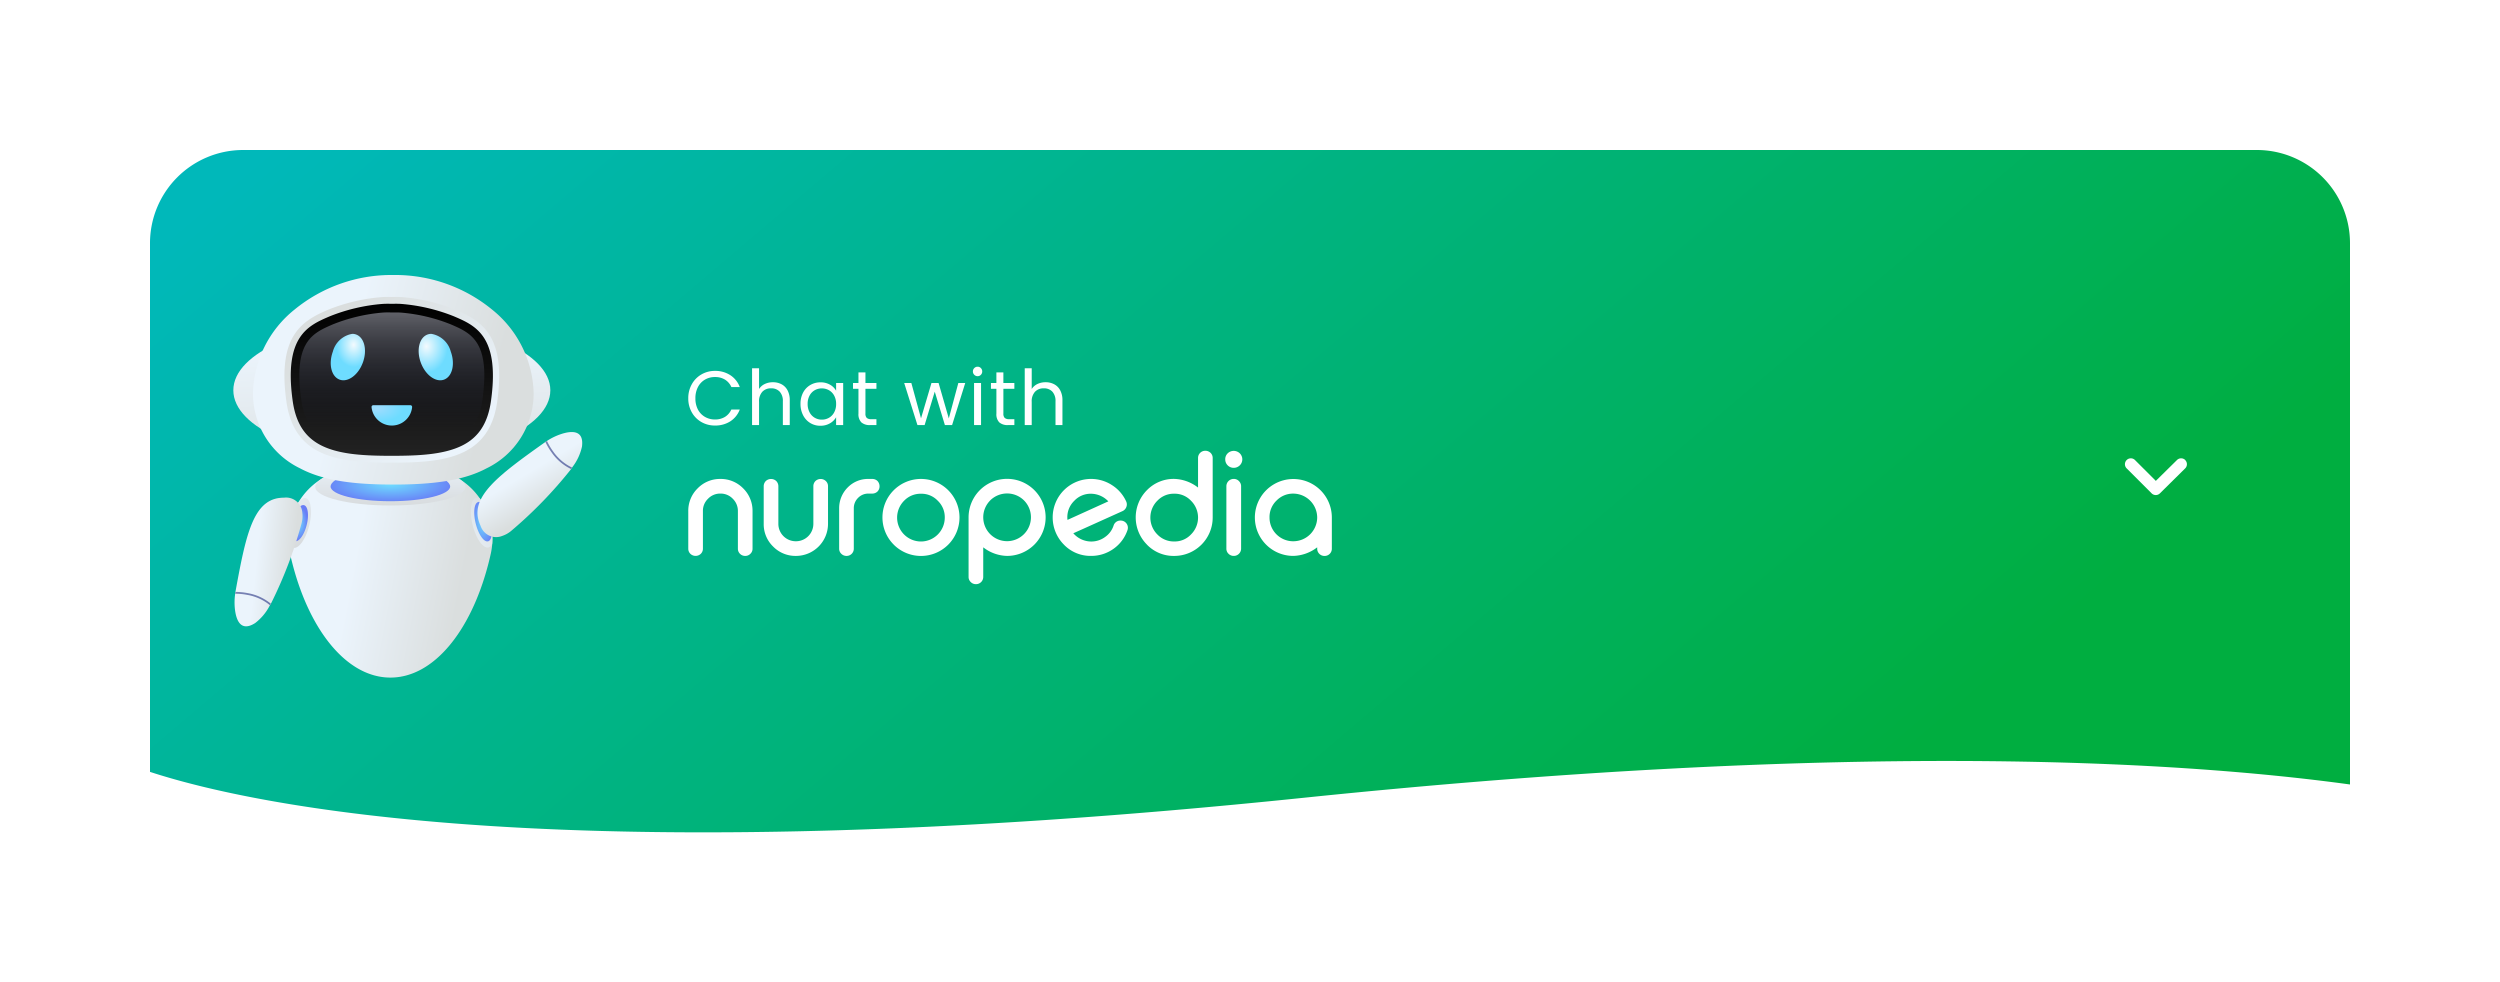 <svg xmlns="http://www.w3.org/2000/svg" xmlns:xlink="http://www.w3.org/1999/xlink" width="300" height="117.882" viewBox="0 0 300 117.882">
  <defs>
    <linearGradient id="linear-gradient" x1="0.014" y1="0.09" x2="0.95" y2="0.453" gradientUnits="objectBoundingBox">
      <stop offset="0" stop-color="#00b8ba"/>
      <stop offset="1" stop-color="#00ae40"/>
    </linearGradient>
    <filter id="Path_4337" x="0" y="0" width="300" height="117.882" filterUnits="userSpaceOnUse">
      <feOffset dy="2" input="SourceAlpha"/>
      <feGaussianBlur stdDeviation="6" result="blur"/>
      <feFlood flood-color="#1381ee" flood-opacity="0.2"/>
      <feComposite operator="in" in2="blur"/>
      <feComposite in="SourceGraphic"/>
    </filter>
    <linearGradient id="linear-gradient-2" x1="0.326" y1="0.433" x2="0.853" y2="0.539" gradientUnits="objectBoundingBox">
      <stop offset="0" stop-color="#ebf4fc"/>
      <stop offset="1" stop-color="#dadede"/>
    </linearGradient>
    <linearGradient id="linear-gradient-3" x1="0.539" y1="-0.087" x2="0.566" y2="1.51" gradientUnits="objectBoundingBox">
      <stop offset="0" stop-color="#ebf4fc"/>
      <stop offset="1" stop-color="#cfd0d0"/>
    </linearGradient>
    <radialGradient id="radial-gradient" cx="0.5" cy="0.5" r="0.556" gradientUnits="objectBoundingBox">
      <stop offset="0" stop-color="#6edcff"/>
      <stop offset="1" stop-color="#687df6"/>
    </radialGradient>
    <linearGradient id="linear-gradient-4" x1="0.5" y1="-0.599" x2="0.833" y2="1.587" xlink:href="#linear-gradient-3"/>
    <radialGradient id="radial-gradient-2" cx="0.5" cy="0.5" r="0.48" xlink:href="#radial-gradient"/>
    <linearGradient id="linear-gradient-5" x1="0" y1="1.314" x2="1.39" y2="-0.682" xlink:href="#linear-gradient-3"/>
    <radialGradient id="radial-gradient-3" cx="0.5" cy="0.5" r="0.624" xlink:href="#radial-gradient"/>
    <linearGradient id="linear-gradient-7" x2="1" y2="1" gradientUnits="objectBoundingBox">
      <stop offset="0" stop-color="#7984b5"/>
      <stop offset="1" stop-color="#6c77ad"/>
    </linearGradient>
    <linearGradient id="linear-gradient-8" x1="0.326" y1="0.567" x2="0.853" y2="0.461" xlink:href="#linear-gradient-2"/>
    <linearGradient id="linear-gradient-9" x1="0" y1="1" x2="1" y2="0" xlink:href="#linear-gradient-7"/>
    <linearGradient id="linear-gradient-10" x1="0.355" y1="0.172" x2="0.478" y2="1.232" xlink:href="#linear-gradient-2"/>
    <linearGradient id="linear-gradient-12" x1="0.187" y1="0.209" x2="0.865" y2="0.824" gradientUnits="objectBoundingBox">
      <stop offset="0" stop-color="#dadede"/>
      <stop offset="1" stop-color="#ebf4fc"/>
    </linearGradient>
    <linearGradient id="linear-gradient-13" x1="0.5" x2="0.5" y2="1" gradientUnits="objectBoundingBox">
      <stop offset="0"/>
      <stop offset="1" stop-color="#222"/>
    </linearGradient>
    <linearGradient id="linear-gradient-14" x1="0.5" y1="-0.574" x2="0.5" y2="0.859" gradientUnits="objectBoundingBox">
      <stop offset="0" stop-color="#fff"/>
      <stop offset="1" stop-color="#101531" stop-opacity="0"/>
    </linearGradient>
    <radialGradient id="radial-gradient-4" cx="0.136" cy="0.164" r="0.654" gradientUnits="objectBoundingBox">
      <stop offset="0" stop-color="#a0dcfe"/>
      <stop offset="1" stop-color="#6edcff"/>
    </radialGradient>
    <radialGradient id="radial-gradient-5" cx="0.261" cy="0.257" r="0.543" gradientUnits="objectBoundingBox">
      <stop offset="0" stop-color="#f3fafe"/>
      <stop offset="1" stop-color="#6edcff"/>
    </radialGradient>
    <radialGradient id="radial-gradient-6" cx="0.702" cy="0.24" r="0.486" xlink:href="#radial-gradient-5"/>
  </defs>
  <g id="Group_2360" data-name="Group 2360" transform="translate(-4495 -15332)">
    <g id="Group_44" data-name="Group 44" transform="translate(4513 15348)">
      <g transform="matrix(1, 0, 0, 1, -18, -16)" filter="url(#Path_4337)">
        <path id="Path_4337-2" data-name="Path 4337" d="M1019.68-50.811V14.137c-21.551-2.953-60.91-5.1-125.694,1.61-88.228,9.132-126.1.864-138.306-3.121V-50.811A11.182,11.182,0,0,1,766.853-62h241.654A11.182,11.182,0,0,1,1019.68-50.811Z" transform="translate(-737.68 78)" fill="url(#linear-gradient)"/>
      </g>
    </g>
    <g id="Group_662" data-name="Group 662" transform="translate(3.593 2)">
      <path id="nurochat" d="M34.51,26.1a.856.856,0,0,1-.612-.253.825.825,0,0,1-.262-.612V18.076a4.623,4.623,0,0,1,9.247.02,4.625,4.625,0,0,1-4.623,4.613,4.821,4.821,0,0,1-2.865-1.03v3.555a.863.863,0,0,1-.865.865Zm1.719-10.044a2.866,2.866,0,0,0,2.03,4.886,2.87,2.87,0,0,0,2.02-4.9,2.884,2.884,0,0,0-4.05.009Zm39.494,6.4a.85.85,0,0,1-.252-.612v-.166a4.892,4.892,0,0,1-2.857,1.03A4.609,4.609,0,0,1,67.991,18.1a4.618,4.618,0,1,1,9.237,0v3.749a.862.862,0,0,1-.865.864A.868.868,0,0,1,75.722,22.457Zm-5.138-6.382a2.728,2.728,0,0,0-.835,2.021,2.837,2.837,0,0,0,2.865,2.856A2.869,2.869,0,0,0,75.47,18.1a2.886,2.886,0,0,0-2.857-2.866A2.76,2.76,0,0,0,70.584,16.075Zm-5.751,6.381a.823.823,0,0,1-.262-.612v-7.5a.877.877,0,0,1,.884-.874h.01a.823.823,0,0,1,.612.262.846.846,0,0,1,.262.612v7.5a.862.862,0,0,1-.262.612.853.853,0,0,1-.612.253A.867.867,0,0,1,64.833,22.456Zm-9.791-1.1a4.631,4.631,0,0,1,0-6.537,4.467,4.467,0,0,1,3.263-1.35,4.89,4.89,0,0,1,2.866,1.039V10.956a.855.855,0,0,1,.253-.612.869.869,0,0,1,.612-.252h.019a.9.9,0,0,1,.612.243.859.859,0,0,1,.262.621v7.16a4.609,4.609,0,0,1-4.623,4.594A4.428,4.428,0,0,1,55.042,21.359Zm1.244-5.265a2.859,2.859,0,0,0,0,4.041,2.736,2.736,0,0,0,2.02.845,2.67,2.67,0,0,0,2.021-.845,2.838,2.838,0,0,0,0-4.041,2.673,2.673,0,0,0-2.021-.845A2.7,2.7,0,0,0,56.286,16.094ZM24.66,21.359a4.61,4.61,0,0,1,0-6.537A4.623,4.623,0,0,1,32.547,18.1a4.622,4.622,0,0,1-7.887,3.263Zm1.234-5.265a2.866,2.866,0,0,0,2.03,4.886,2.87,2.87,0,0,0,2.856-2.865,2.727,2.727,0,0,0-.836-2.021,2.686,2.686,0,0,0-2.02-.845A2.74,2.74,0,0,0,25.894,16.094Zm-7.526,6.362a.821.821,0,0,1-.263-.612V16.978a3.522,3.522,0,0,1,1.02-2.477,3.407,3.407,0,0,1,2.487-1.029h.476a.89.89,0,0,1,.621.252.92.92,0,0,1,.243.622.874.874,0,0,1-.243.631.891.891,0,0,1-.621.253h-.476a1.7,1.7,0,0,0-1.234.515,1.726,1.726,0,0,0-.515,1.244v4.856a.862.862,0,0,1-.864.865A.864.864,0,0,1,18.368,22.456Zm-8.189-.874a3.719,3.719,0,0,1-1.127-2.719V14.346a.885.885,0,0,1,.253-.622.915.915,0,0,1,1.252,0,.889.889,0,0,1,.253.622v4.517a2.09,2.09,0,0,0,2.1,2.088,2.09,2.09,0,0,0,2.1-2.088V14.346a.874.874,0,0,1,.253-.622.906.906,0,0,1,1.253.01.835.835,0,0,1,.253.612v4.517a3.849,3.849,0,0,1-3.857,3.846A3.74,3.74,0,0,1,10.179,21.582Zm34.9-.224a4.63,4.63,0,0,1,0-6.536,4.608,4.608,0,0,1,5.789-.593,4.528,4.528,0,0,1,1.681,1.943.848.848,0,0,1,.019.67.875.875,0,0,1-.447.486L49.079,18.7c-1.243.563-2.2.992-2.875,1.292a2.876,2.876,0,0,0,2.137.991,2.8,2.8,0,0,0,1.69-.553,2.692,2.692,0,0,0,1.01-1.371.849.849,0,0,1,.845-.591A.862.862,0,0,1,52.7,19.63a4.515,4.515,0,0,1-1.652,2.214,4.589,4.589,0,0,1-2.71.864A4.425,4.425,0,0,1,45.077,21.358Zm1.244-5.264a2.725,2.725,0,0,0-.836,2.021,1.5,1.5,0,0,0,.02.272l4.9-2.224a2.886,2.886,0,0,0-2.069-.914A2.7,2.7,0,0,0,46.321,16.094ZM6.207,22.456a.846.846,0,0,1-.253-.612V17.337a2.042,2.042,0,0,0-.612-1.486,2.013,2.013,0,0,0-1.487-.622,2.013,2.013,0,0,0-1.486.622,2,2,0,0,0-.612,1.486v4.507a.849.849,0,0,1-.252.612.907.907,0,0,1-1.253,0A.849.849,0,0,1,0,21.844V17.337A3.763,3.763,0,0,1,1.127,14.6a3.74,3.74,0,0,1,2.729-1.127A3.755,3.755,0,0,1,6.585,14.6a3.763,3.763,0,0,1,1.127,2.739v4.507a.823.823,0,0,1-.262.612.837.837,0,0,1-.612.252A.863.863,0,0,1,6.207,22.456ZM64.727,11.84a1,1,0,0,1-.291-.719.98.98,0,0,1,.291-.719,1.045,1.045,0,0,1,1.447-.009,1.01,1.01,0,0,1,.01,1.447,1.034,1.034,0,0,1-.729.3A1.015,1.015,0,0,1,64.727,11.84ZM14.637,6.762a2.336,2.336,0,0,1-.857-.931,2.909,2.909,0,0,1-.313-1.363,2.849,2.849,0,0,1,.313-1.359,2.283,2.283,0,0,1,.862-.907,2.366,2.366,0,0,1,1.219-.322,2.223,2.223,0,0,1,1.151.286,1.9,1.9,0,0,1,.728.717V1.962h.848V7.01h-.848V6.071A1.993,1.993,0,0,1,17,6.8a2.23,2.23,0,0,1-1.148.29A2.286,2.286,0,0,1,14.637,6.762Zm.535-3.934a1.6,1.6,0,0,0-.617.645,2.055,2.055,0,0,0-.23.995,2.1,2.1,0,0,0,.23,1.008,1.619,1.619,0,0,0,.617.654,1.658,1.658,0,0,0,.856.226,1.688,1.688,0,0,0,.862-.226,1.612,1.612,0,0,0,.622-.654,2.067,2.067,0,0,0,.229-1,2.047,2.047,0,0,0-.229-.995,1.62,1.62,0,0,0-.622-.649,1.765,1.765,0,0,0-1.718-.005ZM1.579,6.647A3.067,3.067,0,0,1,.423,5.481,3.35,3.35,0,0,1,0,3.8a3.378,3.378,0,0,1,.423-1.69A3.082,3.082,0,0,1,1.579.931,3.191,3.191,0,0,1,3.2.507a3.3,3.3,0,0,1,1.834.508A2.9,2.9,0,0,1,6.181,2.451H5.176a2.013,2.013,0,0,0-.768-.894,2.237,2.237,0,0,0-1.2-.313A2.346,2.346,0,0,0,2,1.557a2.181,2.181,0,0,0-.839.889A2.85,2.85,0,0,0,.856,3.8a2.837,2.837,0,0,0,.3,1.341A2.184,2.184,0,0,0,2,6.025,2.337,2.337,0,0,0,3.2,6.338a2.251,2.251,0,0,0,1.2-.309,1.982,1.982,0,0,0,.768-.889H6.181A2.894,2.894,0,0,1,5.039,6.564a3.334,3.334,0,0,1-1.834.5A3.224,3.224,0,0,1,1.579,6.647Zm42.489.363V4.154A1.63,1.63,0,0,0,43.69,3a1.349,1.349,0,0,0-1.031-.4,1.383,1.383,0,0,0-1.055.415,1.691,1.691,0,0,0-.391,1.207V7.01h-.838V.193h.838V2.68a1.641,1.641,0,0,1,.686-.6,2.222,2.222,0,0,1,.981-.212,2.166,2.166,0,0,1,1.032.244,1.734,1.734,0,0,1,.723.732A2.476,2.476,0,0,1,44.9,4.034V7.01Zm-5.693,0a1.5,1.5,0,0,1-1.05-.322,1.381,1.381,0,0,1-.35-1.059V2.653H36.32V1.962h.654V.691h.838V1.962H39.13v.691H37.813V5.629a.7.7,0,0,0,.158.52.772.772,0,0,0,.543.152h.617V7.01Zm-4.081,0V1.962h.839V7.01Zm-3.5,0L29.578,3,28.362,7.01H27.5L25.911,1.962h.858L27.929,6.2l1.253-4.238h.856l1.226,4.247,1.142-4.247h.829L31.658,7.01Zm-8.971,0a1.5,1.5,0,0,1-1.05-.322,1.381,1.381,0,0,1-.351-1.059V2.653h-.654V1.962h.654V.691h.839V1.962h1.318v.691H21.26V5.629a.7.7,0,0,0,.158.52.77.77,0,0,0,.543.152h.617V7.01Zm-10.473,0V4.154A1.63,1.63,0,0,0,10.971,3a1.35,1.35,0,0,0-1.032-.4,1.383,1.383,0,0,0-1.055.415,1.69,1.69,0,0,0-.391,1.207V7.01H7.655V.193h.838V2.68a1.636,1.636,0,0,1,.686-.6,2.219,2.219,0,0,1,.981-.212,2.171,2.171,0,0,1,1.032.244,1.739,1.739,0,0,1,.723.732,2.486,2.486,0,0,1,.263,1.188V7.01ZM34.321.976a.549.549,0,0,1-.166-.4.551.551,0,0,1,.166-.405.552.552,0,0,1,.4-.166.524.524,0,0,1,.392.166.561.561,0,0,1,.161.405.56.56,0,0,1-.161.4.522.522,0,0,1-.392.166A.549.549,0,0,1,34.321.976Z" transform="translate(4574 15374)" fill="#fff" stroke="rgba(0,0,0,0)" stroke-width="1"/>
      <g id="Nuropedia_Avatar" data-name="Nuropedia Avatar" transform="translate(-4175.593 2343)">
        <g id="Body" transform="translate(8701.602 13042.64)">
          <path id="Body-2" data-name="Body" d="M60.162,166.725c-.114,0-.228.008-.341.013s-.226.01-.338.016c-.149.009-.3.019-.444.031s-.292.022-.436.037-.262.025-.393.042l-.067.008c-.111.011-.222.025-.332.042l-.261.035-.2.031c-.181.027-.359.058-.533.09a16.659,16.659,0,0,0-2.689.722,8.279,8.279,0,0,0-1.609.792h0a8.374,8.374,0,0,0-2.721,2.816,8.466,8.466,0,0,0-1.177,4.114,8.38,8.38,0,0,0,.2,2.024q.161.721.347,1.42c2.108,7.949,6.552,13.427,11.694,13.427s9.586-5.478,11.694-13.427q.186-.7.346-1.42a8.459,8.459,0,0,0,.178-1.2,8.271,8.271,0,0,0-.021-1.494,8.47,8.47,0,0,0-.963-3.135,8.163,8.163,0,0,0-.489-.8,8.339,8.339,0,0,0-2.391-2.311.048.048,0,0,0-.01-.007,8.319,8.319,0,0,0-1.613-.794,16.675,16.675,0,0,0-2.667-.717l-.157-.029-.156-.026c-.08-.014-.161-.026-.243-.04l-.2-.031c-.555-.083-1.127-.142-1.709-.18-.518-.035-1.051-.054-1.595-.054q-.351,0-.693.01" transform="translate(-48.614 -166.715)" fill="url(#linear-gradient-2)"/>
          <path id="Neck_Ring" data-name="Neck Ring" d="M72.389,169.51c0,1.227,4.035,2.222,9.013,2.222s9.013-.995,9.013-2.222-4.035-2.8-9.013-2.8-9.013,1.57-9.013,2.8" transform="translate(-69.16 -166.713)" fill="url(#linear-gradient-3)"/>
          <path id="Neck" d="M85.926,172.708c0,.977,3.212,1.768,7.175,1.768s7.175-.792,7.175-1.768-3.212-2.227-7.175-2.227-7.175,1.25-7.175,2.227" transform="translate(-80.859 -169.969)" fill="url(#radial-gradient)"/>
          <path id="Right_Shoulder_Ring" data-name="Right Shoulder Ring" d="M49.809,197.619a8.466,8.466,0,0,0-1.177,4.114c.026.711.226,1.2.594,1.293.645.161,1.5-1.042,1.911-2.688s.221-3.11-.425-3.271a.456.456,0,0,0-.111-.014c-.257,0-.532.21-.792.565" transform="translate(-48.63 -192.934)" fill="url(#linear-gradient-4)"/>
          <path id="Right_Shoulder" data-name="Right Shoulder" d="M51.154,205.261c-.3,1.191-.152,2.253.323,2.371s1.1-.751,1.4-1.942.153-2.253-.323-2.371a.364.364,0,0,0-.089-.011c-.462,0-1.031.835-1.31,1.953" transform="translate(-50.676 -198.338)" fill="url(#radial-gradient-2)"/>
          <path id="Left_Shoulder_Ring" data-name="Left Shoulder Ring" d="M210.513,196.762c-.645.161-.836,1.626-.426,3.271s1.266,2.849,1.912,2.688a.673.673,0,0,0,.432-.431,8.27,8.27,0,0,0-.021-1.494,8.47,8.47,0,0,0-.963-3.135,8.16,8.16,0,0,0-.489-.8.624.624,0,0,0-.335-.11.463.463,0,0,0-.111.013" transform="translate(-187.972 -192.67)" fill="url(#linear-gradient-5)"/>
          <path id="Left_Shoulder" data-name="Left Shoulder" d="M213.36,200.551c-.49.123-.625,1.278-.3,2.58s.986,2.26,1.477,2.137c.3-.075.47-.543.477-1.2a8.47,8.47,0,0,0-.963-3.135.875.875,0,0,0-.6-.4.361.361,0,0,0-.086.01" transform="translate(-190.575 -195.947)" fill="url(#radial-gradient-3)"/>
        </g>
        <g id="Right_Hand" data-name="Right Hand" transform="translate(8695.147 13046.718)">
          <path id="Hand" d="M6.5,196.782c-3.2.379-4.072,4.5-5.284,11.152,0,.021-.008.043-.01.064-.027.148-.048.295-.065.444a7.388,7.388,0,0,0-.014,1.649c.141,1.3.661,2.832,2.431,1.709a6.166,6.166,0,0,0,1.721-2.04c.075-.127.151-.257.225-.391a51.953,51.953,0,0,0,3.608-9.48,3.3,3.3,0,0,0,.109-1.31,1.953,1.953,0,0,0-2.181-1.829,4.6,4.6,0,0,0-.538.033" transform="translate(-1.088 -196.749)" fill="url(#linear-gradient-2)"/>
          <path id="Band" d="M1.667,280.053c-.013.073-.025.145-.035.219a7.147,7.147,0,0,1,1.428.133,5.8,5.8,0,0,1,2.748,1.246c.036-.06.072-.122.106-.184A6.005,6.005,0,0,0,3.1,280.19a7.3,7.3,0,0,0-1.379-.137H1.667" transform="translate(-1.558 -268.74)" fill="url(#linear-gradient-7)"/>
        </g>
        <g id="Left_Hand" data-name="Left Hand" transform="matrix(0.423, 0.906, -0.906, 0.423, 8736.146, 13038.189)">
          <path id="Hand-2" data-name="Hand" d="M5.414,15.407c-3.2-.379-4.072-4.5-5.284-11.152,0-.021-.008-.043-.01-.064C.092,4.044.071,3.9.054,3.748A7.388,7.388,0,0,1,.039,2.1C.18.8.7-.733,2.471.391A6.166,6.166,0,0,1,4.191,2.43c.075.127.151.257.225.391A51.953,51.953,0,0,1,8.024,12.3a3.3,3.3,0,0,1,.109,1.31,1.953,1.953,0,0,1-2.181,1.829,4.6,4.6,0,0,1-.538-.033" transform="translate(0 0)" fill="url(#linear-gradient-8)"/>
          <path id="Band-2" data-name="Band" d="M.035,1.6C.021,1.524.01,1.453,0,1.379a7.144,7.144,0,0,0,1.428-.133A5.8,5.8,0,0,0,4.176,0c.036.06.072.122.106.184A6,6,0,0,1,1.47,1.461,7.3,7.3,0,0,1,.09,1.6H.035" transform="translate(0.074 2.53)" fill="url(#linear-gradient-9)"/>
        </g>
        <g id="Head" transform="translate(8695 13020)">
          <path id="Ears" d="M0,49.678c0,4.529,8.516,8.2,19.02,8.2s19.02-3.671,19.02-8.2-8.515-8.2-19.02-8.2S0,45.149,0,49.678" transform="translate(0 -35.845)" fill="url(#linear-gradient-10)"/>
          <path id="Head-2" data-name="Head" d="M34.2,0A18.345,18.345,0,0,0,22.341,4.155a13.276,13.276,0,0,0-4.981,10.01A9.981,9.981,0,0,0,23.009,23.2c2.819,1.511,6.585,1.948,11.191,1.948s8.371-.437,11.191-1.948a9.981,9.981,0,0,0,5.649-9.036,13.276,13.276,0,0,0-4.981-10.01A18.345,18.345,0,0,0,34.2,0Z" transform="translate(-15.003 0)" fill="url(#linear-gradient-2)"/>
          <path id="Face_Ring" data-name="Face Ring" d="M58.085,19.374h-.063a10.434,10.434,0,0,0-1.113.012,21.989,21.989,0,0,0-6.534,1.531C47.227,22.264,44.31,24.07,45.4,31.906c.434,3.133,1.828,4.942,3.827,5.979,2.122,1.1,4.929,1.335,8,1.367.555,0,1.106,0,1.648,0,3.075-.032,5.882-.267,8-1.367,2-1.036,3.392-2.846,3.827-5.979,1.086-7.836-1.828-9.642-4.979-10.989a21.978,21.978,0,0,0-6.53-1.531s-.24-.02-.649-.02c-.137,0-.292,0-.464.008" transform="translate(-39.033 -16.736)" fill="url(#linear-gradient-12)"/>
          <path id="Face" d="M62.034,43.658c-2.774-.029-5.631-.2-7.708-1.28-1.926-1-2.994-2.693-3.36-5.33-1.079-7.759,1.866-9.02,4.465-10.132a21.587,21.587,0,0,1,6.326-1.482c.029,0,.245-.019.607-.019.128,0,.274,0,.435.008h.137c.161-.006.307-.008.435-.008.362,0,.579.017.581.017a21.6,21.6,0,0,1,6.35,1.484c2.6,1.111,5.543,2.37,4.467,10.131-.366,2.637-1.433,4.331-3.36,5.33-2.077,1.076-4.933,1.252-7.711,1.28-.271,0-.548,0-.826,0s-.558,0-.839,0" transform="translate(-43.847 -21.964)" stroke="rgba(0,0,0,0)" stroke-width="1" fill="url(#linear-gradient-13)"/>
          <path id="Face_Highlight" data-name="Face Highlight" d="M69.541,33.063h-.209c-.148-.005-.282-.007-.4-.007-.3,0-.488.013-.546.017a20.665,20.665,0,0,0-5.978,1.4c-2.476,1.06-4.815,2.06-3.845,9.035.32,2.306,1.186,3.71,2.81,4.551,1.884.977,4.593,1.137,7.238,1.164q.418,0,.832,0c.276,0,.55,0,.815,0,2.649-.027,5.361-.187,7.245-1.164,1.623-.842,2.489-2.245,2.809-4.552.967-6.977-1.371-7.976-3.847-9.034a20.521,20.521,0,0,0-6.021-1.4c-.009,0-.195-.014-.5-.014-.118,0-.251,0-.4.007" transform="translate(-50.416 -28.567)" fill="url(#linear-gradient-14)"/>
          <path id="Mouth" d="M122.338,115.05a.21.21,0,0,0-.208.229,2.445,2.445,0,0,0,4.868,0,.21.21,0,0,0-.208-.229Z" transform="translate(-105.544 -99.426)" fill="url(#radial-gradient-4)"/>
        </g>
        <g id="Eyes" transform="translate(8706.689 13027.062)">
          <path id="Left_Eye" data-name="Left Eye" d="M164.831,52.526c-.994.364-1.355,1.871-.808,3.366s1.8,2.411,2.792,2.047,1.355-1.872.807-3.366a2.9,2.9,0,0,0-2.336-2.127,1.317,1.317,0,0,0-.456.08" transform="translate(-153.218 -52.446)" fill="url(#radial-gradient-5)"/>
          <path id="Right_Eye" data-name="Right Eye" d="M86.337,54.264c-.548,1.495-.186,3,.807,3.366s2.244-.552,2.792-2.047.187-3-.807-3.366a1.318,1.318,0,0,0-.456-.08,2.9,2.9,0,0,0-2.336,2.126" transform="translate(-86.082 -52.138)" fill="url(#radial-gradient-6)"/>
        </g>
      </g>
    </g>
    <path id="Path_4810" data-name="Path 4810" d="M433.811,81.147a.705.705,0,0,0-1,0l-2.535,2.5-2.5-2.5a.707.707,0,1,0-1,1l2.994,2.994a.707.707,0,0,0,1,0l0,0,3.029-2.994a.706.706,0,0,0,0-1l0,0" transform="translate(4323.423 15306.059)" fill="#fff"/>
  </g>
</svg>
